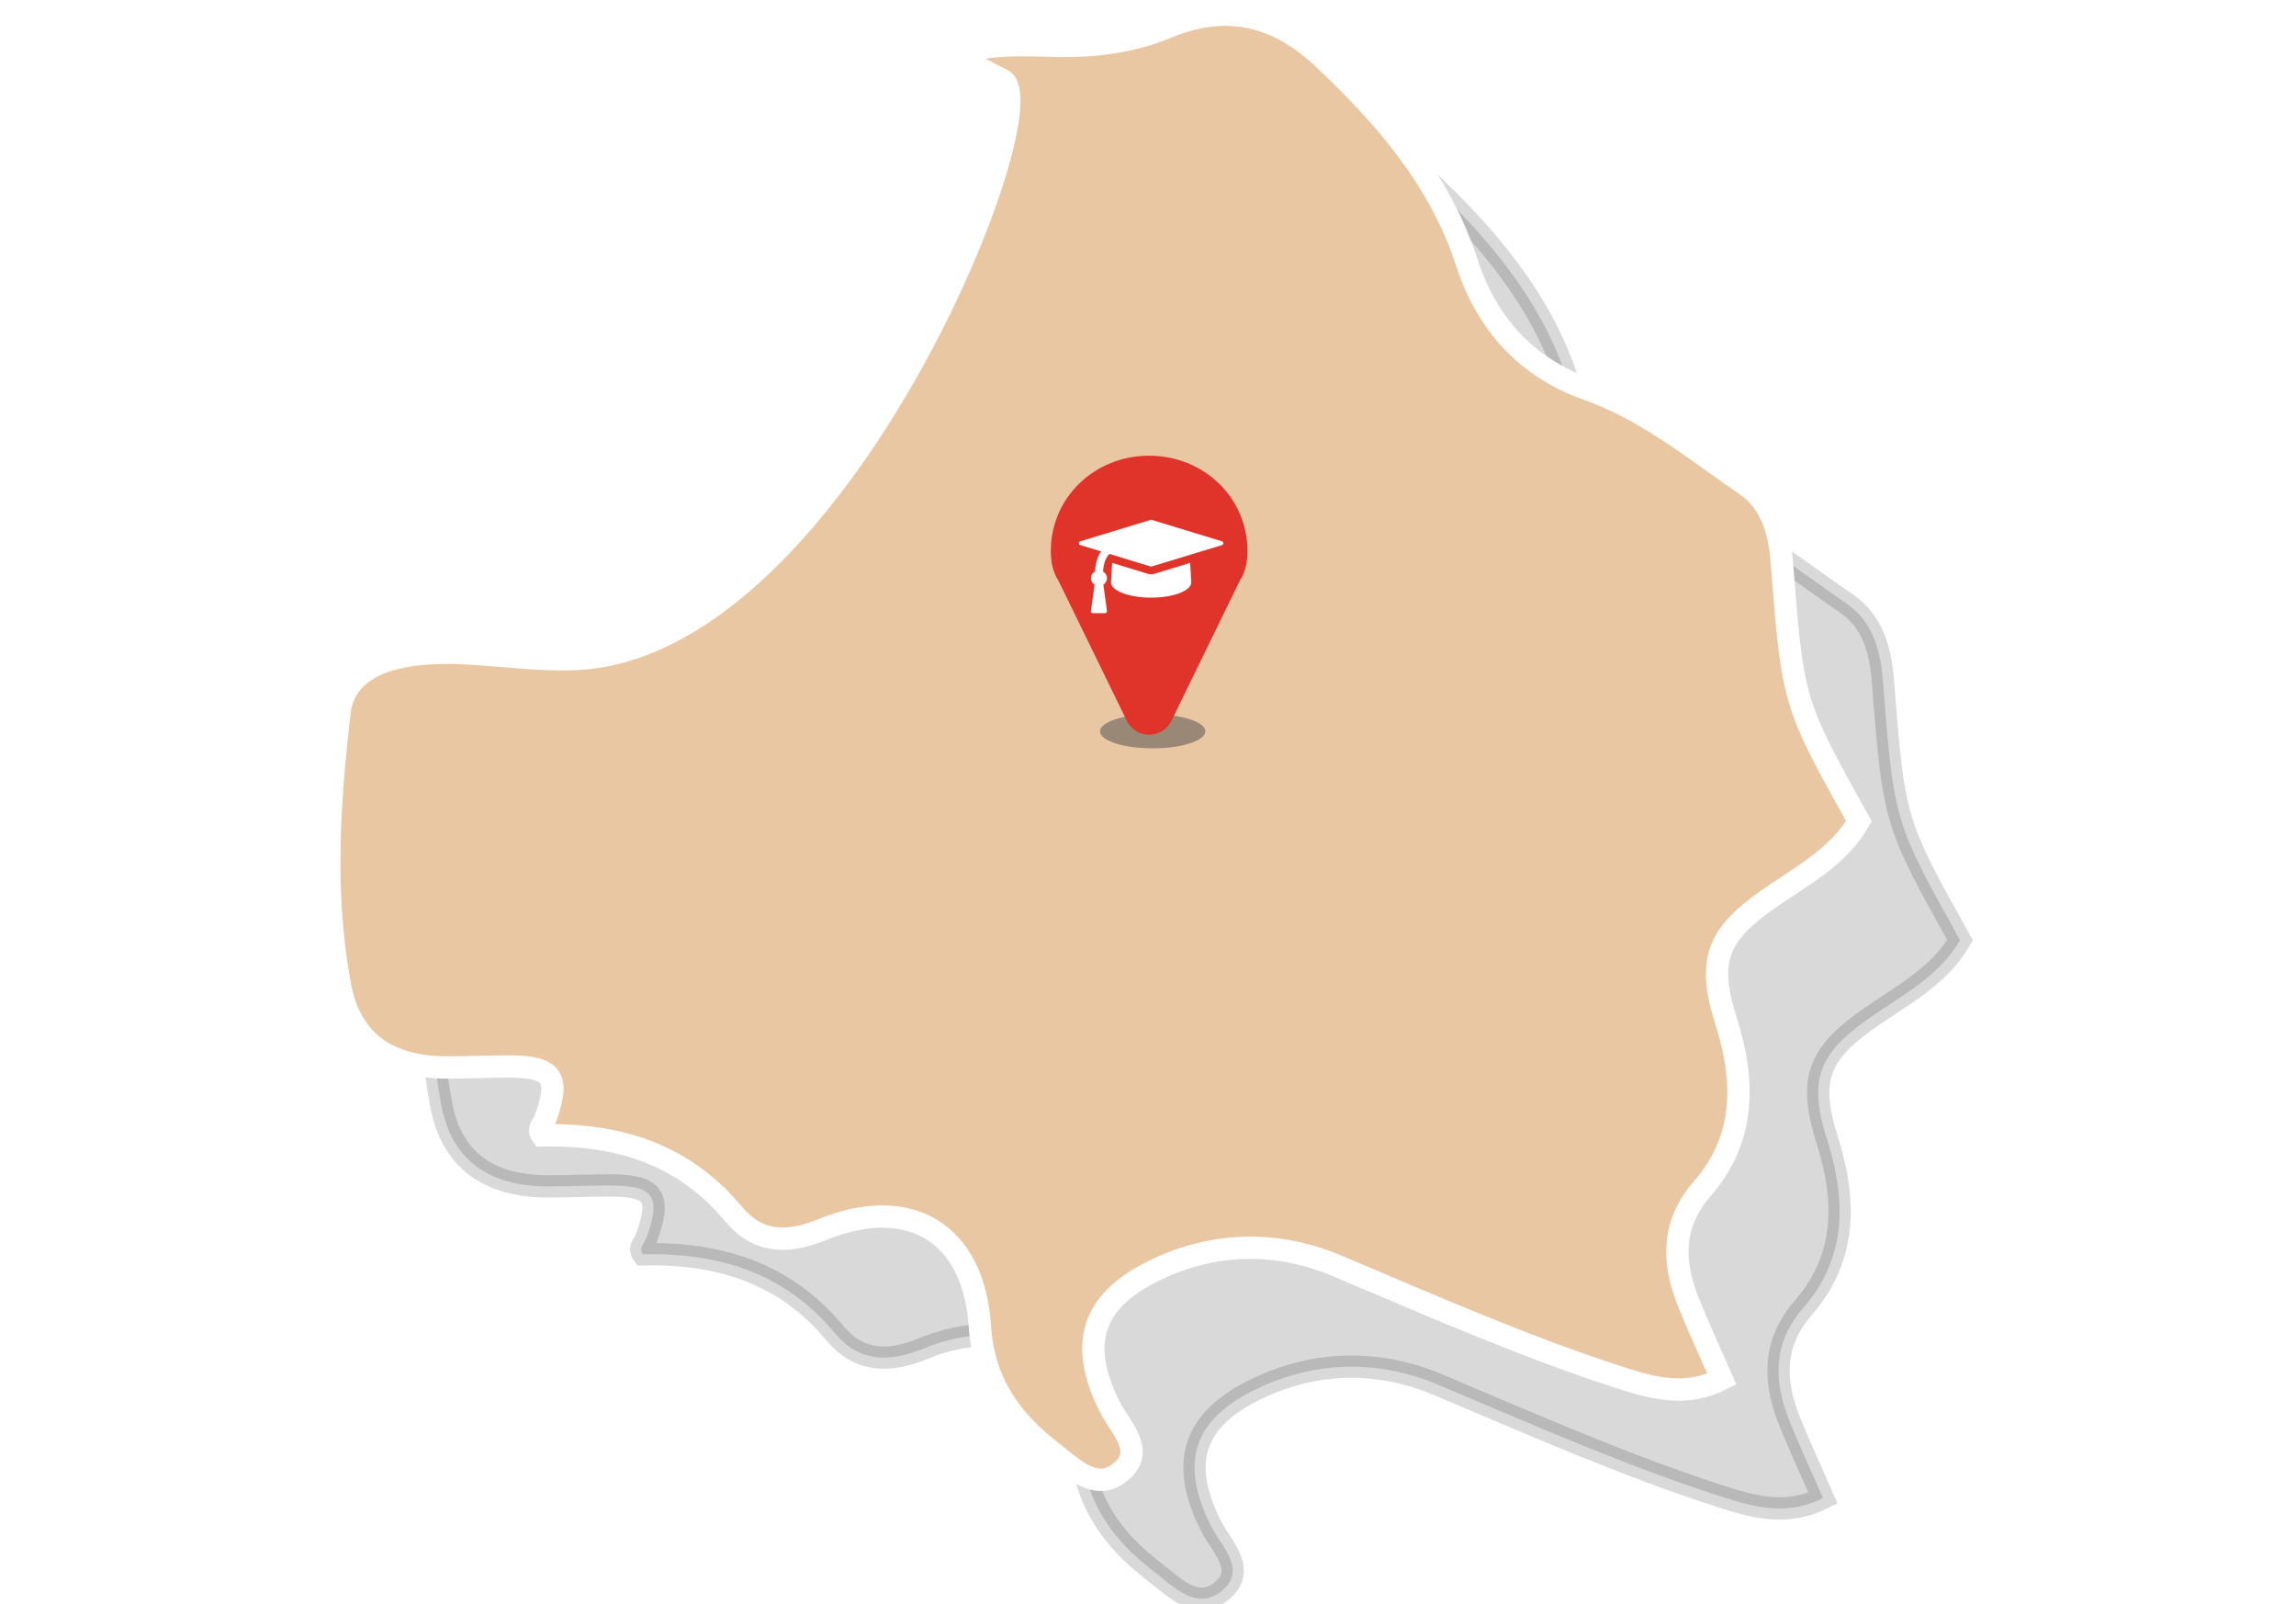 <?xml version="1.0" encoding="UTF-8"?>
<svg width="378px" height="264px" viewBox="0 0 378 264" version="1.1" xmlns="http://www.w3.org/2000/svg" xmlns:xlink="http://www.w3.org/1999/xlink">
    <!-- Generator: Sketch 51.2 (57519) - http://www.bohemiancoding.com/sketch -->
    <title>modal-maps</title>
    <desc>Created with Sketch.</desc>
    <defs>
        <filter x="-31.5%" y="-97.6%" width="163.0%" height="295.2%" filterUnits="objectBoundingBox" id="filter-1">
            <feGaussianBlur stdDeviation="1.822" in="SourceGraphic"></feGaussianBlur>
        </filter>
    </defs>
    <g id="modal-maps" stroke="none" stroke-width="1" fill="none" fill-rule="evenodd">
        <g id="inner-map-378x264">
            <g id="505" transform="translate(54, 2)">
                <path d="M119.787,26.562 C125.96,24.572 131.322,25.013 136.601,25.119 C142.902,25.248 148.983,24.477 154.823,22.057 C164.5,18.047 172.825,19.964 180.449,27.139 C190.68,36.771 199.683,47.1 204.137,60.793 C207.406,70.829 213.935,78.082 223.96,81.618 C233.777,85.081 241.662,91.628 250.041,97.371 C254.242,100.246 255.588,104.947 255.976,109.885 C257.805,133.211 257.805,133.211 268.696,152.739 C265.199,158.75 259.03,161.864 253.619,165.664 C245.287,171.518 243.7,175.796 246.827,185.655 C249.928,195.401 250.096,204.97 242.908,213.214 C237.864,219.001 237.96,225.2 240.573,231.773 C242.245,235.963 244.162,240.053 246.127,244.563 C240.503,247.386 235.383,246.237 229.932,244.493 C213.796,239.33 198.36,232.485 182.781,225.912 C172.938,221.759 162.495,221.891 152.631,226.713 C142.275,231.776 140.212,238.908 145.376,249.16 C147.081,252.546 151.564,256.556 146.843,260.063 C142.818,263.044 139.097,259.042 135.937,256.618 C129.167,251.426 124.585,245.209 123.984,235.93 C122.983,220.437 112.375,214.073 97.969,219.971 C92.173,222.339 87.346,222.101 83.412,217.378 C75.143,207.442 64.318,204.177 51.873,204.434 C51.089,203.377 52.093,202.624 52.394,201.805 C54.897,194.96 53.735,193.154 46.624,193.106 C43.105,193.084 39.582,193.286 36.063,193.26 C26.533,193.19 20.363,189.048 18.63,179.787 C15.822,164.809 16.793,149.643 18.578,134.602 C19.143,129.858 22.893,127.17 27.405,125.991 C36.991,123.483 48.137,126.663 58.186,125.991 C100.997,123.131 135.728,34.608 127.646,30.719 C125.27,29.573 122.968,28.251 119.787,26.562 Z" id="Shape" stroke="#000000" stroke-width="3.672" fill="#000000" fill-rule="nonzero" opacity="0.15"></path>
                <path d="M103.139,6.989 C109.312,4.999 114.675,5.44 119.953,5.546 C126.254,5.675 132.336,4.903 138.175,2.483 C147.852,-1.526 156.177,0.39 163.802,7.566 C174.032,17.198 183.035,27.527 187.489,41.22 C190.759,51.256 197.287,58.508 207.313,62.045 C217.129,65.507 225.014,72.055 233.394,77.798 C237.595,80.673 238.94,85.373 239.328,90.312 C241.158,113.637 241.158,113.637 252.048,133.165 C248.551,139.177 242.382,142.291 236.971,146.091 C228.639,151.944 227.052,156.222 230.179,166.082 C233.28,175.828 233.449,185.397 226.26,193.641 C221.216,199.428 221.312,205.627 223.925,212.2 C225.597,216.389 227.514,220.48 229.479,224.989 C223.856,227.813 218.735,226.664 213.284,224.92 C197.148,219.757 181.712,212.912 166.133,206.339 C156.291,202.186 145.847,202.318 135.983,207.139 C125.628,212.203 123.564,219.334 128.729,229.587 C130.433,232.973 134.916,236.982 130.195,240.489 C126.17,243.471 122.449,239.468 119.29,237.045 C112.519,231.853 107.937,225.636 107.336,216.356 C106.335,200.864 95.727,194.5 81.321,200.398 C75.526,202.766 70.698,202.527 66.765,197.805 C58.495,187.868 47.67,184.604 35.226,184.861 C34.441,183.803 35.445,183.051 35.746,182.232 C38.25,175.387 37.088,173.58 29.976,173.533 C26.457,173.511 22.935,173.713 19.416,173.687 C9.885,173.617 3.716,169.475 1.982,160.214 C-0.826,145.236 0.145,130.07 1.931,115.029 C2.495,110.285 6.245,107.597 10.757,106.418 C20.343,103.91 31.489,107.09 41.538,106.418 C84.349,103.557 119.081,15.035 110.998,11.146 C108.623,10 106.321,8.678 103.139,6.989 Z" id="Shape" stroke="#FFFFFF" stroke-width="3.672" fill="#EAC7A3"></path>
            </g>
        </g>
        <g id="ic-section-info" transform="translate(173, 75)">
            <ellipse id="shadow" fill-opacity="0.5" fill="#4A4A4A" fill-rule="nonzero" style="mix-blend-mode: multiply;" filter="url(#filter-1)" cx="16.766" cy="45.365" rx="8.672" ry="2.8"></ellipse>
            <path d="M32.375,15.711 C32.375,17.132 32.154,19.016 31.13,20.546 L19.923,43.508 C19.16,45.118 17.705,45.925 16.188,45.925 C14.67,45.925 13.216,45.118 12.452,43.508 L1.245,20.546 C0.221,19.016 0,17.132 0,15.711 C0,6.847 7.24,0 16.188,0 C25.135,0 32.375,6.847 32.375,15.711 Z" id="ic-map-marker" fill="#E0342B" fill-rule="evenodd"></path>
            <path d="M22.939,17.642 L23.125,20.802 C23.208,22.213 20.162,23.363 16.518,23.363 C12.874,23.363 9.828,22.213 9.911,20.802 L10.097,17.642 L16.023,19.452 C16.188,19.502 16.353,19.522 16.518,19.522 C16.683,19.522 16.848,19.502 17.014,19.452 L22.939,17.642 Z M28.411,14.402 C28.411,14.542 28.318,14.662 28.184,14.712 L16.621,18.232 C16.58,18.242 16.549,18.242 16.518,18.242 C16.487,18.242 16.456,18.242 16.415,18.232 L9.684,16.172 C9.095,16.622 8.682,17.722 8.6,19.072 C8.992,19.292 9.25,19.692 9.25,20.162 C9.25,20.612 9.013,21.002 8.651,21.232 L9.25,25.563 C9.26,25.653 9.229,25.743 9.168,25.813 C9.106,25.883 9.013,25.923 8.92,25.923 L6.938,25.923 C6.845,25.923 6.752,25.883 6.69,25.813 C6.628,25.743 6.597,25.653 6.607,25.563 L7.206,21.232 C6.845,21.002 6.607,20.612 6.607,20.162 C6.607,19.682 6.886,19.272 7.278,19.052 C7.34,17.882 7.65,16.622 8.29,15.752 L4.852,14.712 C4.718,14.662 4.625,14.542 4.625,14.402 C4.625,14.262 4.718,14.142 4.852,14.092 L16.415,10.571 C16.456,10.561 16.487,10.561 16.518,10.561 C16.549,10.561 16.58,10.561 16.621,10.571 L28.184,14.092 C28.318,14.142 28.411,14.262 28.411,14.402 Z" id="ic-cap" fill="#FFFFFF" fill-rule="evenodd"></path>
        </g>
    </g>
</svg>